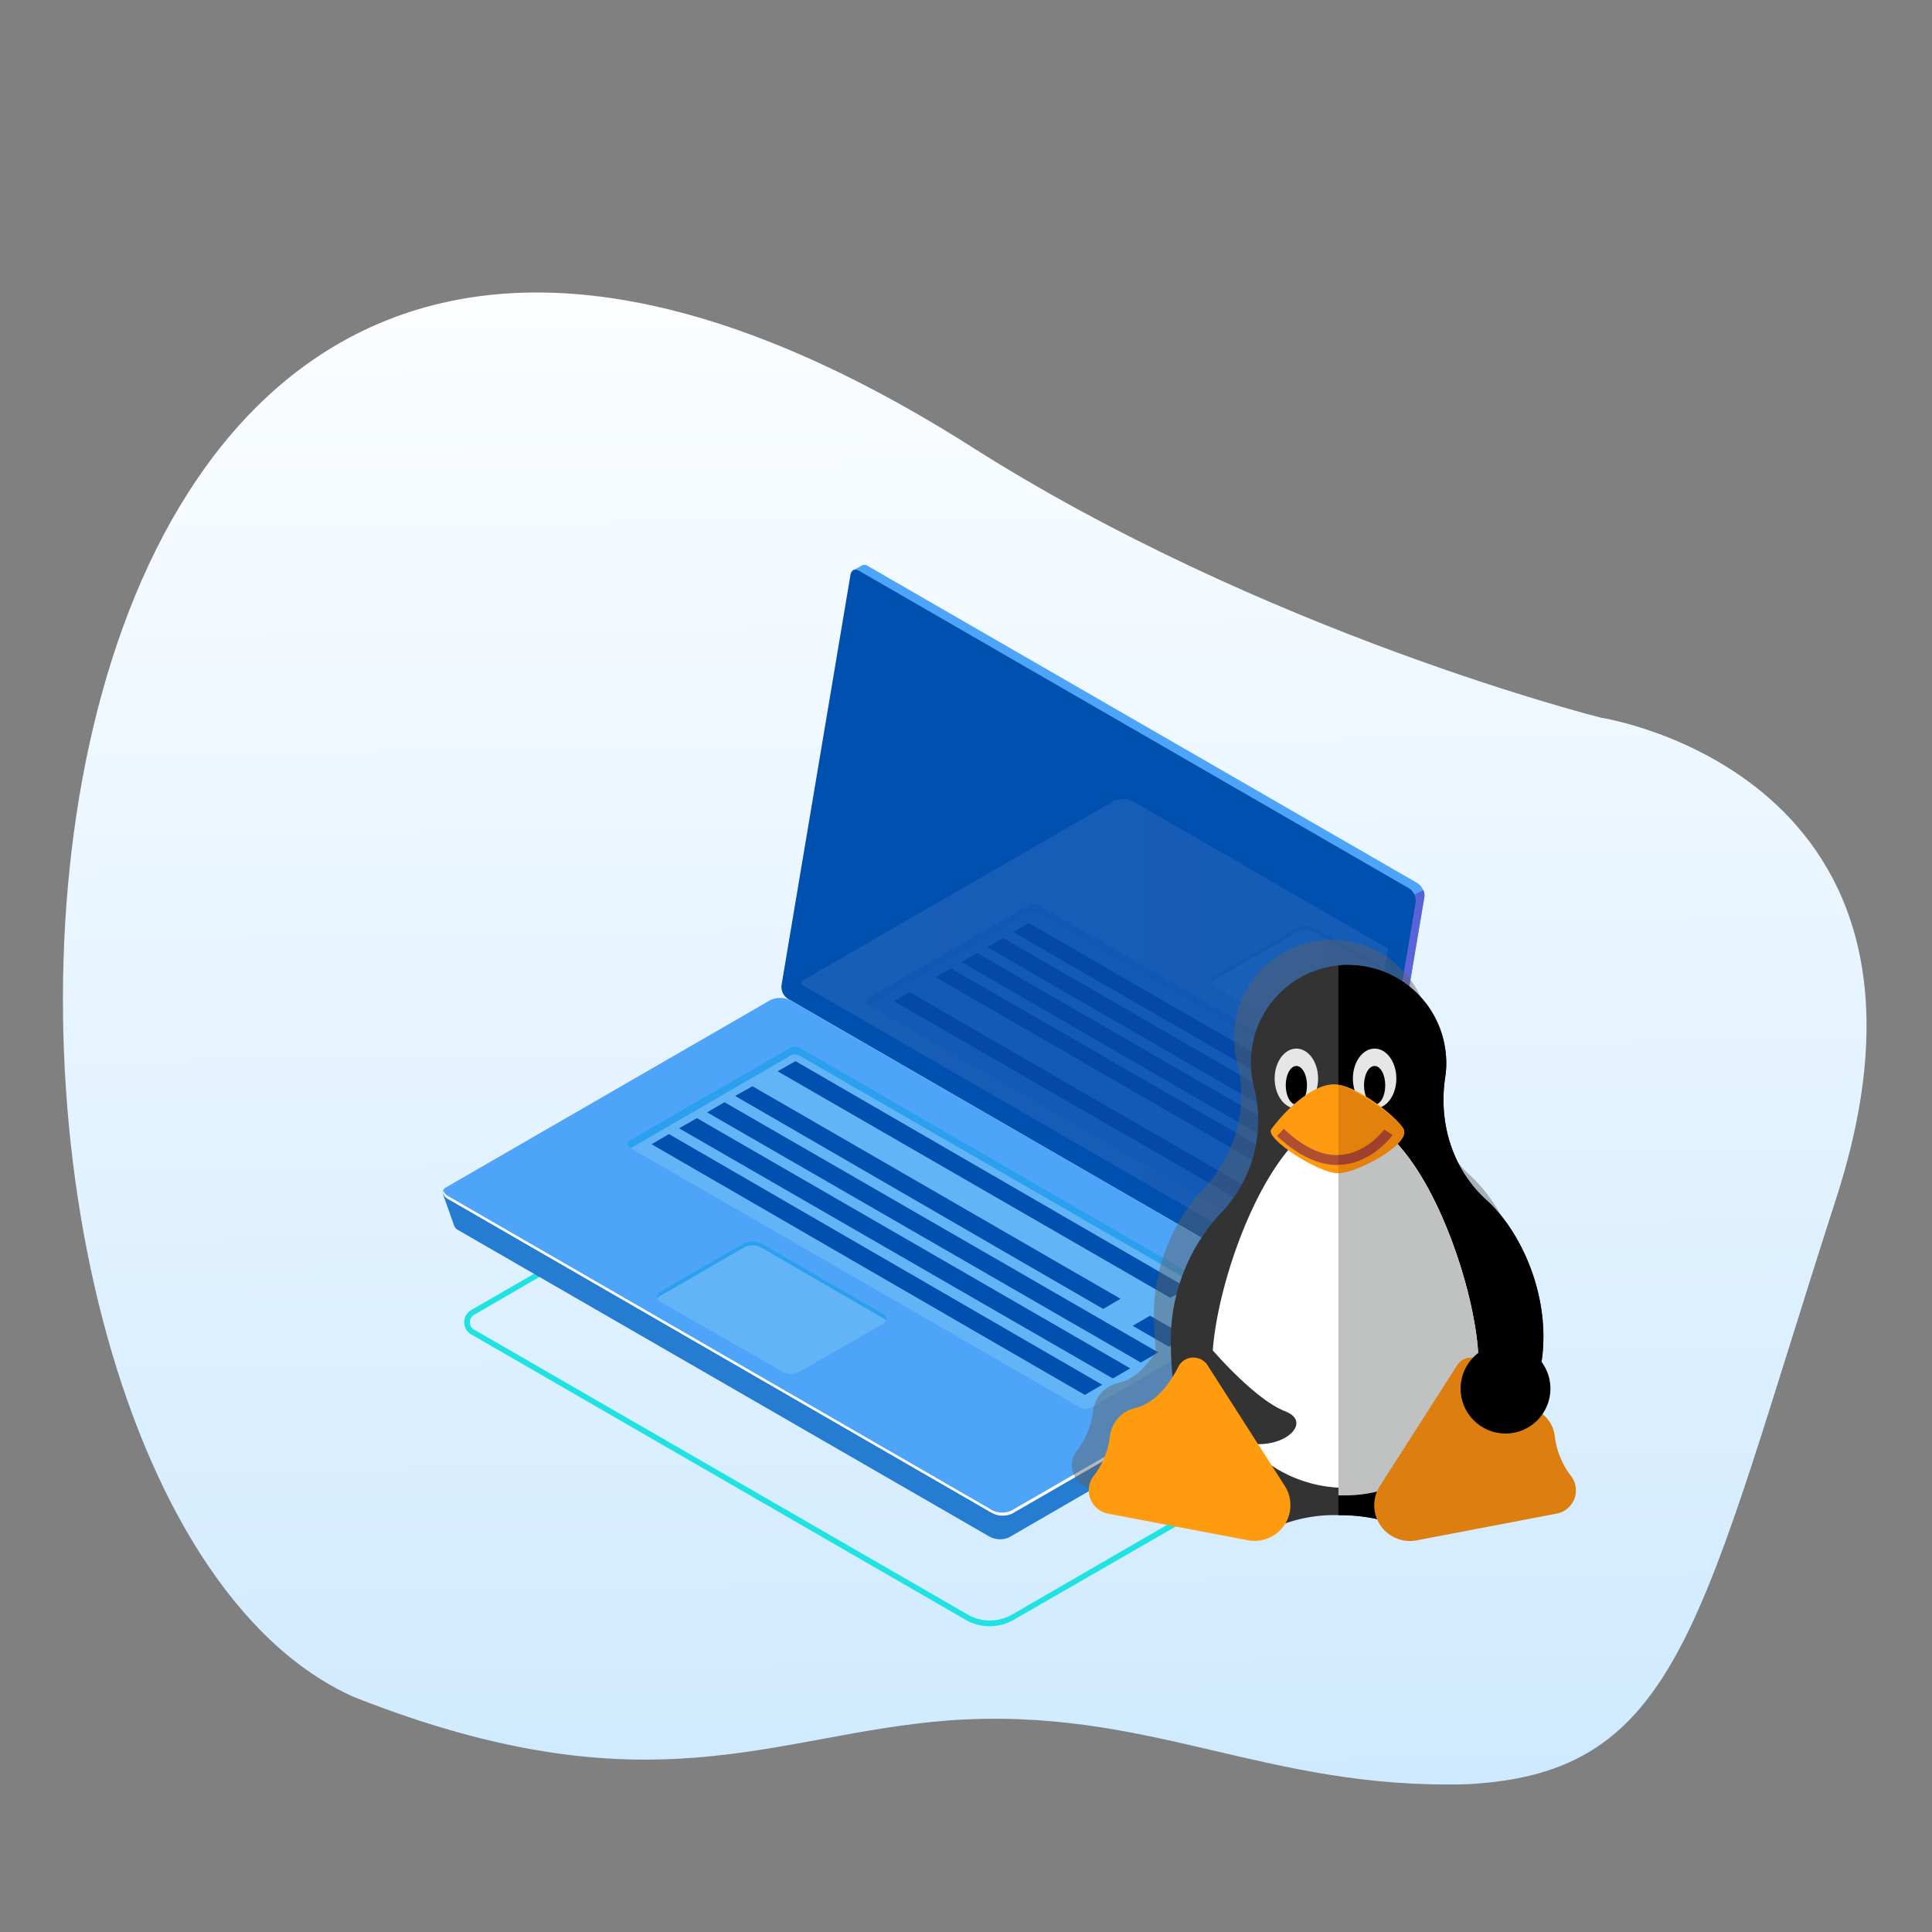 <svg xmlns="http://www.w3.org/2000/svg" xmlns:xlink="http://www.w3.org/1999/xlink" viewBox="0 0 400 400"><rect x="0" y="0" width="400" height="400" fill="#808080" stroke="none"/><defs><style>.a{fill:none;}.b{isolation:isolate;}.c{fill:url(#a);}.d{mix-blend-mode:lighten;}.e{fill:#21e2e2;}.f{fill:#4ea4f9;}.g{fill:url(#b);}.h{fill:#0050af;}.i{fill:#267cd1;}.j{fill:#fff;}.k{fill:#2842a2;}.l{fill:#63b4f7;}.m{fill:#2ba0ef;}.n{opacity:0.11;}.o{clip-path:url(#c);}.p{fill:url(#d);}.q{fill:url(#e);}.r{fill:#9198db;}.s{fill:#adb1f2;}.t{fill:#24126a;}.u{opacity:0.45;mix-blend-mode:multiply;}.v{fill:#606060;}.w{fill:#333;}.x{fill:#c0c2c1;}.y{fill:#e6e6e6;}.z{fill:#000100;}.aa{fill:#fe9a0f;}.ab{fill:#e2810c;}.ac{fill:#dd7f10;}.ad{fill:#ae4e32;}.ae{fill:#9e402b;}.af{fill:#fe9b0e;}</style><linearGradient id="a" x1="-1750.21" y1="400.3" x2="-1750.22" y2="400.94" gradientTransform="matrix(740.56, 0, 0, -612.51, 1296347.34, 245617.49)" gradientUnits="userSpaceOnUse"><stop offset="0" stop-color="#c6e6ff"/><stop offset="1" stop-color="#fff"/></linearGradient><linearGradient id="b" x1="-3716.11" y1="228.51" x2="-3693.54" y2="228.51" gradientTransform="matrix(-1, 0, 0, 1, -3421.17, 0)" gradientUnits="userSpaceOnUse"><stop offset="0" stop-color="#5761d7"/><stop offset="0.18" stop-color="#5c66d9"/><stop offset="0.39" stop-color="#6a73df"/><stop offset="0.61" stop-color="#8289e8"/><stop offset="0.85" stop-color="#a3a7f5"/><stop offset="1" stop-color="#bcbeff"/></linearGradient><clipPath id="c"><polygon class="a" points="179.4 123.6 289 186.9 275.4 267.1 165.9 203.8 179.4 123.6"/></clipPath><linearGradient id="d" x1="-3707.09" y1="219.04" x2="-3521.41" y2="219.04" gradientTransform="matrix(-1, 0, 0, 1, -3421.17, 0)" gradientUnits="userSpaceOnUse"><stop offset="0" stop-color="#c0bff6"/><stop offset="0.29" stop-color="#c5c4f7"/><stop offset="0.64" stop-color="#d3d2f9"/><stop offset="1" stop-color="#e9e9fd"/></linearGradient><linearGradient id="e" x1="-3719.31" y1="205.41" x2="-3671.78" y2="205.41" xlink:href="#d"/></defs><title>linux-germany-vps</title><g class="b"><path class="c" d="M200.5,92.1c61.1,39,131,56.5,131,56.5s77,11.7,48.7,99.4-32,119.1-76.4,121.4c-42.1,1.2-65.8-16.2-107.4-13.2-36.6,2.8-61.8,19.3-123-4.8C-24.6,308.1-17.3-45.3,200.5,92.1Z"/><g class="d"><path class="e" d="M204.9,336.7a10,10,0,0,1-5.1-1.4h0l-102.2-59a2.9,2.9,0,0,1-1.5-2.5,3,3,0,0,1,1.5-2.6l64-36.9a.4.4,0,0,1,.6,0l107,61.7a3,3,0,0,1,0,5.2L210,335.3A10,10,0,0,1,204.9,336.7Zm-4.5-2.4a9.2,9.2,0,0,0,9.1,0l59.1-34.2a1.6,1.6,0,0,0,.9-1.5,1.8,1.8,0,0,0-.9-1.6L161.9,235.4h-.2L98.2,272.2a1.7,1.7,0,0,0-.9,1.6,1.6,1.6,0,0,0,.9,1.5Z"/></g><path class="f" d="M163.6,203l14.2-84.5-1.2-.4,1.8-1h0a1.2,1.2,0,0,1,1.3.1l113.7,65.6a3.2,3.2,0,0,1,1.5,2.9l-14.3,85.1q-.2.8-.6.9h0l-1.7,1-.3-1.6h.1L165,205.9A3.3,3.3,0,0,1,163.6,203Z"/><path class="g" d="M292.8,185.2l1.9-.9a2.4,2.4,0,0,1,.2,1.4l-14.3,85.1q-.2.8-.6.9h0l-1.7,1-.3-1.6h.1l-5.7-3.3Z"/><path class="h" d="M163.3,206.9,277,272.6c.9.5,1.6.2,1.8-.7l14.3-85.1a3.1,3.1,0,0,0-1.4-2.9L177.9,118.2c-.9-.5-1.6-.2-1.8.7L161.8,204A3,3,0,0,0,163.3,206.9Z"/><polygon class="h" points="179.4 123.6 289 186.9 275.4 267.1 165.9 203.8 179.4 123.6"/><path class="i" d="M91.7,247.2l6.3,3.2,62.2-35.9a4.6,4.6,0,0,1,4.1.2l107.3,61.9,5.7-2.8-2.2,5.9h0a1.2,1.2,0,0,1-.7.7l-65.5,37.9a4.6,4.6,0,0,1-4.1-.2L94.9,254.7a1.7,1.7,0,0,1-.9-1h0Z"/><path class="f" d="M92.7,248.2l112.6,65a4.8,4.8,0,0,0,4.2.2l67.2-38.8c1-.6.9-1.7-.3-2.4l-112.6-65a4.8,4.8,0,0,0-4.2-.2L92.4,245.8C91.3,246.4,91.5,247.5,92.7,248.2Z"/><path class="j" d="M92.7,247.6l112.6,65a4.5,4.5,0,0,0,4.2.1l67.2-38.8a1.3,1.3,0,0,0,.6-.7,1.1,1.1,0,0,1-.6,1.4l-67.2,38.8a4.8,4.8,0,0,1-4.2-.2l-112.6-65c-.8-.5-1.1-1.1-.9-1.7A1.9,1.9,0,0,0,92.7,247.6Z"/><path class="k" d="M239.3,299.2v-1.3c0-.1-.1-.2-.2-.1l-4.4,2.5c0,.1-.1.2-.1.3v1.2c0,.2.1.2.1.2l4.4-2.5C239.2,299.4,239.3,299.3,239.3,299.2Z"/><path class="k" d="M232.7,302.9v-1.2c0-.1,0-.2-.1-.1l-4.4,2.5c-.1,0-.1.2-.1.3v1.2c0,.1,0,.2.1.1l4.4-2.5C232.7,303.2,232.7,303,232.7,302.9Z"/><path class="l" d="M259.1,271l-93.5-54.1a2.3,2.3,0,0,0-2,0l-33.4,19.3a.9.9,0,0,0,0,1.3l93.6,54a2.3,2.3,0,0,0,2,0l33.3-19.3A.7.7,0,0,0,259.1,271Z"/><path class="m" d="M259.1,272.2l-.3.2-93.2-53.8a1.8,1.8,0,0,0-2,0l-33,19.1-.4-.2a.9.9,0,0,1,0-1.3l33.4-19.3a2.3,2.3,0,0,1,2,0L259.1,271A.7.7,0,0,1,259.1,272.2Z"/><polygon class="h" points="161 221.8 242.3 268.7 245.9 266.7 164.7 219.7 161 221.8"/><polygon class="h" points="152.2 226.9 228.4 271 232 268.9 155.8 224.9 152.2 226.9"/><polygon class="h" points="146.4 230.3 236.2 282.1 239.8 280 150 228.2 146.4 230.3"/><polygon class="h" points="140.6 233.6 230.4 285.4 234 283.3 144.3 231.5 140.6 233.6"/><polygon class="h" points="134.9 236.9 224.6 288.8 228.2 286.7 138.5 234.8 134.9 236.9"/><polygon class="h" points="247.2 271.6 250.8 273.7 254.5 271.6 250.8 269.5 247.2 271.6"/><polygon class="h" points="234.5 274.5 242 278.8 245.6 276.7 238.1 272.4 234.5 274.5"/><path class="l" d="M162,284l-25.3-14.5a1.2,1.2,0,0,1,0-2.1l17.3-10a4.5,4.5,0,0,1,3.6,0L182.8,272c1,.6,1,1.5,0,2.1L165.5,284A3.6,3.6,0,0,1,162,284Z"/><path class="m" d="M182.8,272.9l-25.2-14.6a3.8,3.8,0,0,0-3.6,0l-17.3,10a.9.9,0,0,0-.6.6,1.3,1.3,0,0,1,.6-1.5l17.3-10a4.5,4.5,0,0,1,3.6,0L182.8,272c.7.4.9,1,.6,1.5A.9.9,0,0,0,182.8,272.9Z"/><g class="n"><g class="o"><path class="p" d="M163.7,207.1l112.5,65a4.8,4.8,0,0,0,4.2.1l67.2-38.8c1.1-.6.9-1.7-.3-2.4L234.7,166a4.5,4.5,0,0,0-4.2-.1l-67.1,38.7C162.3,205.3,162.4,206.3,163.7,207.1Z"/><path class="q" d="M276.6,218.7l-25.3-14.6a1.1,1.1,0,0,1,0-2l17.3-10a3.8,3.8,0,0,1,3.6,0l25.2,14.6c1,.6,1,1.5,0,2l-17.3,10A3.6,3.6,0,0,1,276.6,218.7Z"/><path class="r" d="M297.4,207.5,272.2,193a3.8,3.8,0,0,0-3.6,0l-17.3,9.9-.6.6a1.1,1.1,0,0,1,.6-1.4l17.3-10a3.8,3.8,0,0,1,3.6,0l25.2,14.6c.7.4.9.9.6,1.4A1.7,1.7,0,0,0,297.4,207.5Z"/><path class="s" d="M308.5,241.5l-93.6-54.1a2,2,0,0,0-2,.1l-33.3,19.2a.8.8,0,0,0,0,1.3l93.5,54a2.3,2.3,0,0,0,2,0l33.4-19.3A.7.7,0,0,0,308.5,241.5Z"/><path class="r" d="M308.5,242.7l-.3.2-93.3-53.8a1.8,1.8,0,0,0-2,0l-33,19.1-.3-.2a.8.8,0,0,1,0-1.3l33.3-19.2a2,2,0,0,1,2-.1l93.6,54.1A.7.7,0,0,1,308.5,242.7Z"/><polygon class="t" points="188.3 205.4 269.8 252.5 266.6 254.3 185.1 207.3 188.3 205.4"/><polygon class="t" points="196.9 200.5 274.4 245.2 271.1 247 193.7 202.3 196.9 200.5"/><polygon class="t" points="280.2 248.5 287.4 252.7 284.2 254.6 276.9 250.4 280.2 248.5"/><polygon class="t" points="273.8 254.8 278.8 257.7 275.6 259.5 270.5 256.6 273.8 254.8"/><polygon class="t" points="202.3 197.3 292.8 249.6 289.5 251.5 199.1 199.2 202.3 197.3"/><polygon class="t" points="207.7 194.2 298.2 246.5 294.9 248.4 204.4 196.1 207.7 194.2"/><polygon class="t" points="213 191.1 303.5 243.4 300.3 245.2 209.8 193 213 191.1"/></g></g><g class="u"><path class="v" d="M318.7,308.2l-28.8,5.5a7.3,7.3,0,0,1-8.2-4.4h0l-1.5-.3h-.5l-2.2-.3h-3.9a34.4,34.4,0,0,0-10.9,1.6,7.3,7.3,0,0,1-7.8,3.6L226,308.2a4.9,4.9,0,0,1-3-7.9,16.7,16.7,0,0,0,3.1-6.9,5,5,0,0,0,.2-1.2,6.8,6.8,0,0,1,5.3-5.9c3.2-.7,5.8-3.4,7.7-6.5-.2-2.4-.4-5-.4-7.7a38.6,38.6,0,0,1,10.7-26.5,27.6,27.6,0,0,0,6.5-25.8,20.7,20.7,0,0,1-.6-5,20.2,20.2,0,0,1,18.1-20.1,12.2,12.2,0,0,1,2.7-.1A20.4,20.4,0,0,1,296,213.9a18,18,0,0,1-.3,4,28.5,28.5,0,0,0,8.6,25.4c7.3,6.5,13.4,20.2,11.3,33.5a8.9,8.9,0,0,1,1.9,5.5,9.5,9.5,0,0,1-1.6,5.3,6.6,6.6,0,0,1,2.5,4.6c.1.4.1.8.2,1.2a15.7,15.7,0,0,0,3.2,6.9A5,5,0,0,1,318.7,308.2Z"/></g><path class="w" d="M307.8,248.5c-7.1-6.4-10-16-8.6-25.4a18.5,18.5,0,0,0,.2-4.1,20.3,20.3,0,0,0-19.6-19.2A20.1,20.1,0,0,0,259,220a20.7,20.7,0,0,0,.6,5,27.6,27.6,0,0,1-6.5,25.8,38.6,38.6,0,0,0-10.7,26.5c0,23.6,9.2,35,22.4,38.6a30.4,30.4,0,0,1,12.3-2.2,30.9,30.9,0,0,1,11.8,2c16.2-3.3,23.9-11.2,29.3-29.4C322.5,271.7,315.8,255.7,307.8,248.5Z"/><path d="M307.8,248.5c-7.1-6.4-10-16-8.6-25.4a18.5,18.5,0,0,0,.2-4.1,20.3,20.3,0,0,0-19.6-19.2,12.2,12.2,0,0,0-2.7.1V313.7c5.4,0,10.2,1,13.2,2.6,15.3-2.4,22.7-12.3,27.9-30C322.5,271.7,315.8,255.7,307.8,248.5Z"/><path class="j" d="M251,282.1c0-15.4,12.3-51.1,27.6-51.1s27.5,35.9,27.5,51.1a27.6,27.6,0,0,1-55.1,0Z"/><path class="x" d="M278.6,231l-1.5.2v78.4h1.5a27.5,27.5,0,0,0,27.5-27.5C306.1,266.9,293.8,231,278.6,231Z"/><ellipse class="y" cx="268.4" cy="223.3" rx="4.5" ry="6.2"/><ellipse class="z" cx="268.4" cy="224.7" rx="2.2" ry="4"/><ellipse class="y" cx="284.6" cy="223.3" rx="4.5" ry="6.2"/><ellipse class="z" cx="284.6" cy="224.7" rx="2.2" ry="4"/><path class="aa" d="M290.6,233.8c1.5,3.1-9.8,9.1-13.7,9.1s-15.1-7.2-13.7-9.1c2.6-3.6,8.3-9.3,13-9.3S289.6,231.6,290.6,233.8Z"/><path class="ab" d="M290.6,233.8c-.9-2-9.6-8.3-13.5-9.2v18.3C281.1,242.8,292.1,236.9,290.6,233.8Z"/><path class="ac" d="M307.8,283.1c2,3.9,5,7.5,8.8,8.4a6.7,6.7,0,0,1,5.3,5.9c.1.4.1.8.2,1.2a16.7,16.7,0,0,0,3.1,6.9,4.9,4.9,0,0,1-3,7.9l-28.8,5.5a7.4,7.4,0,0,1-7.8-11.1l16-25A3.5,3.5,0,0,1,307.8,283.1Z"/><path class="ad" d="M276.9,241.2c-4.2,0-8.3-2.1-12.5-6l1.4-1.5c4.2,4,8.2,5.8,12.1,5.4,5.4-.6,8.6-5.2,8.7-5.2l1.7,1.1c-.2.2-3.9,5.4-10.2,6.1Z"/><path class="ae" d="M277.9,239.1h-.8v2h1c6.3-.7,10-5.9,10.2-6.1l-1.7-1.1C286.5,233.9,283.3,238.5,277.9,239.1Z"/><circle cx="311.7" cy="287.5" r="9.3"/><path class="w" d="M249.2,277.4s9.9,12.1,16.9,14.8-3.3,10.6-12.8,4.6S249.2,277.4,249.2,277.4Z"/><path class="af" d="M243.9,283.1c-2,3.9-5,7.5-8.8,8.4a6.8,6.8,0,0,0-5.3,5.9c-.1.4-.1.8-.2,1.2a16.7,16.7,0,0,1-3.1,6.9,4.9,4.9,0,0,0,3,7.9l28.9,5.5a7.4,7.4,0,0,0,7.7-11.1l-16-25A3.5,3.5,0,0,0,243.9,283.1Z"/></g></svg>